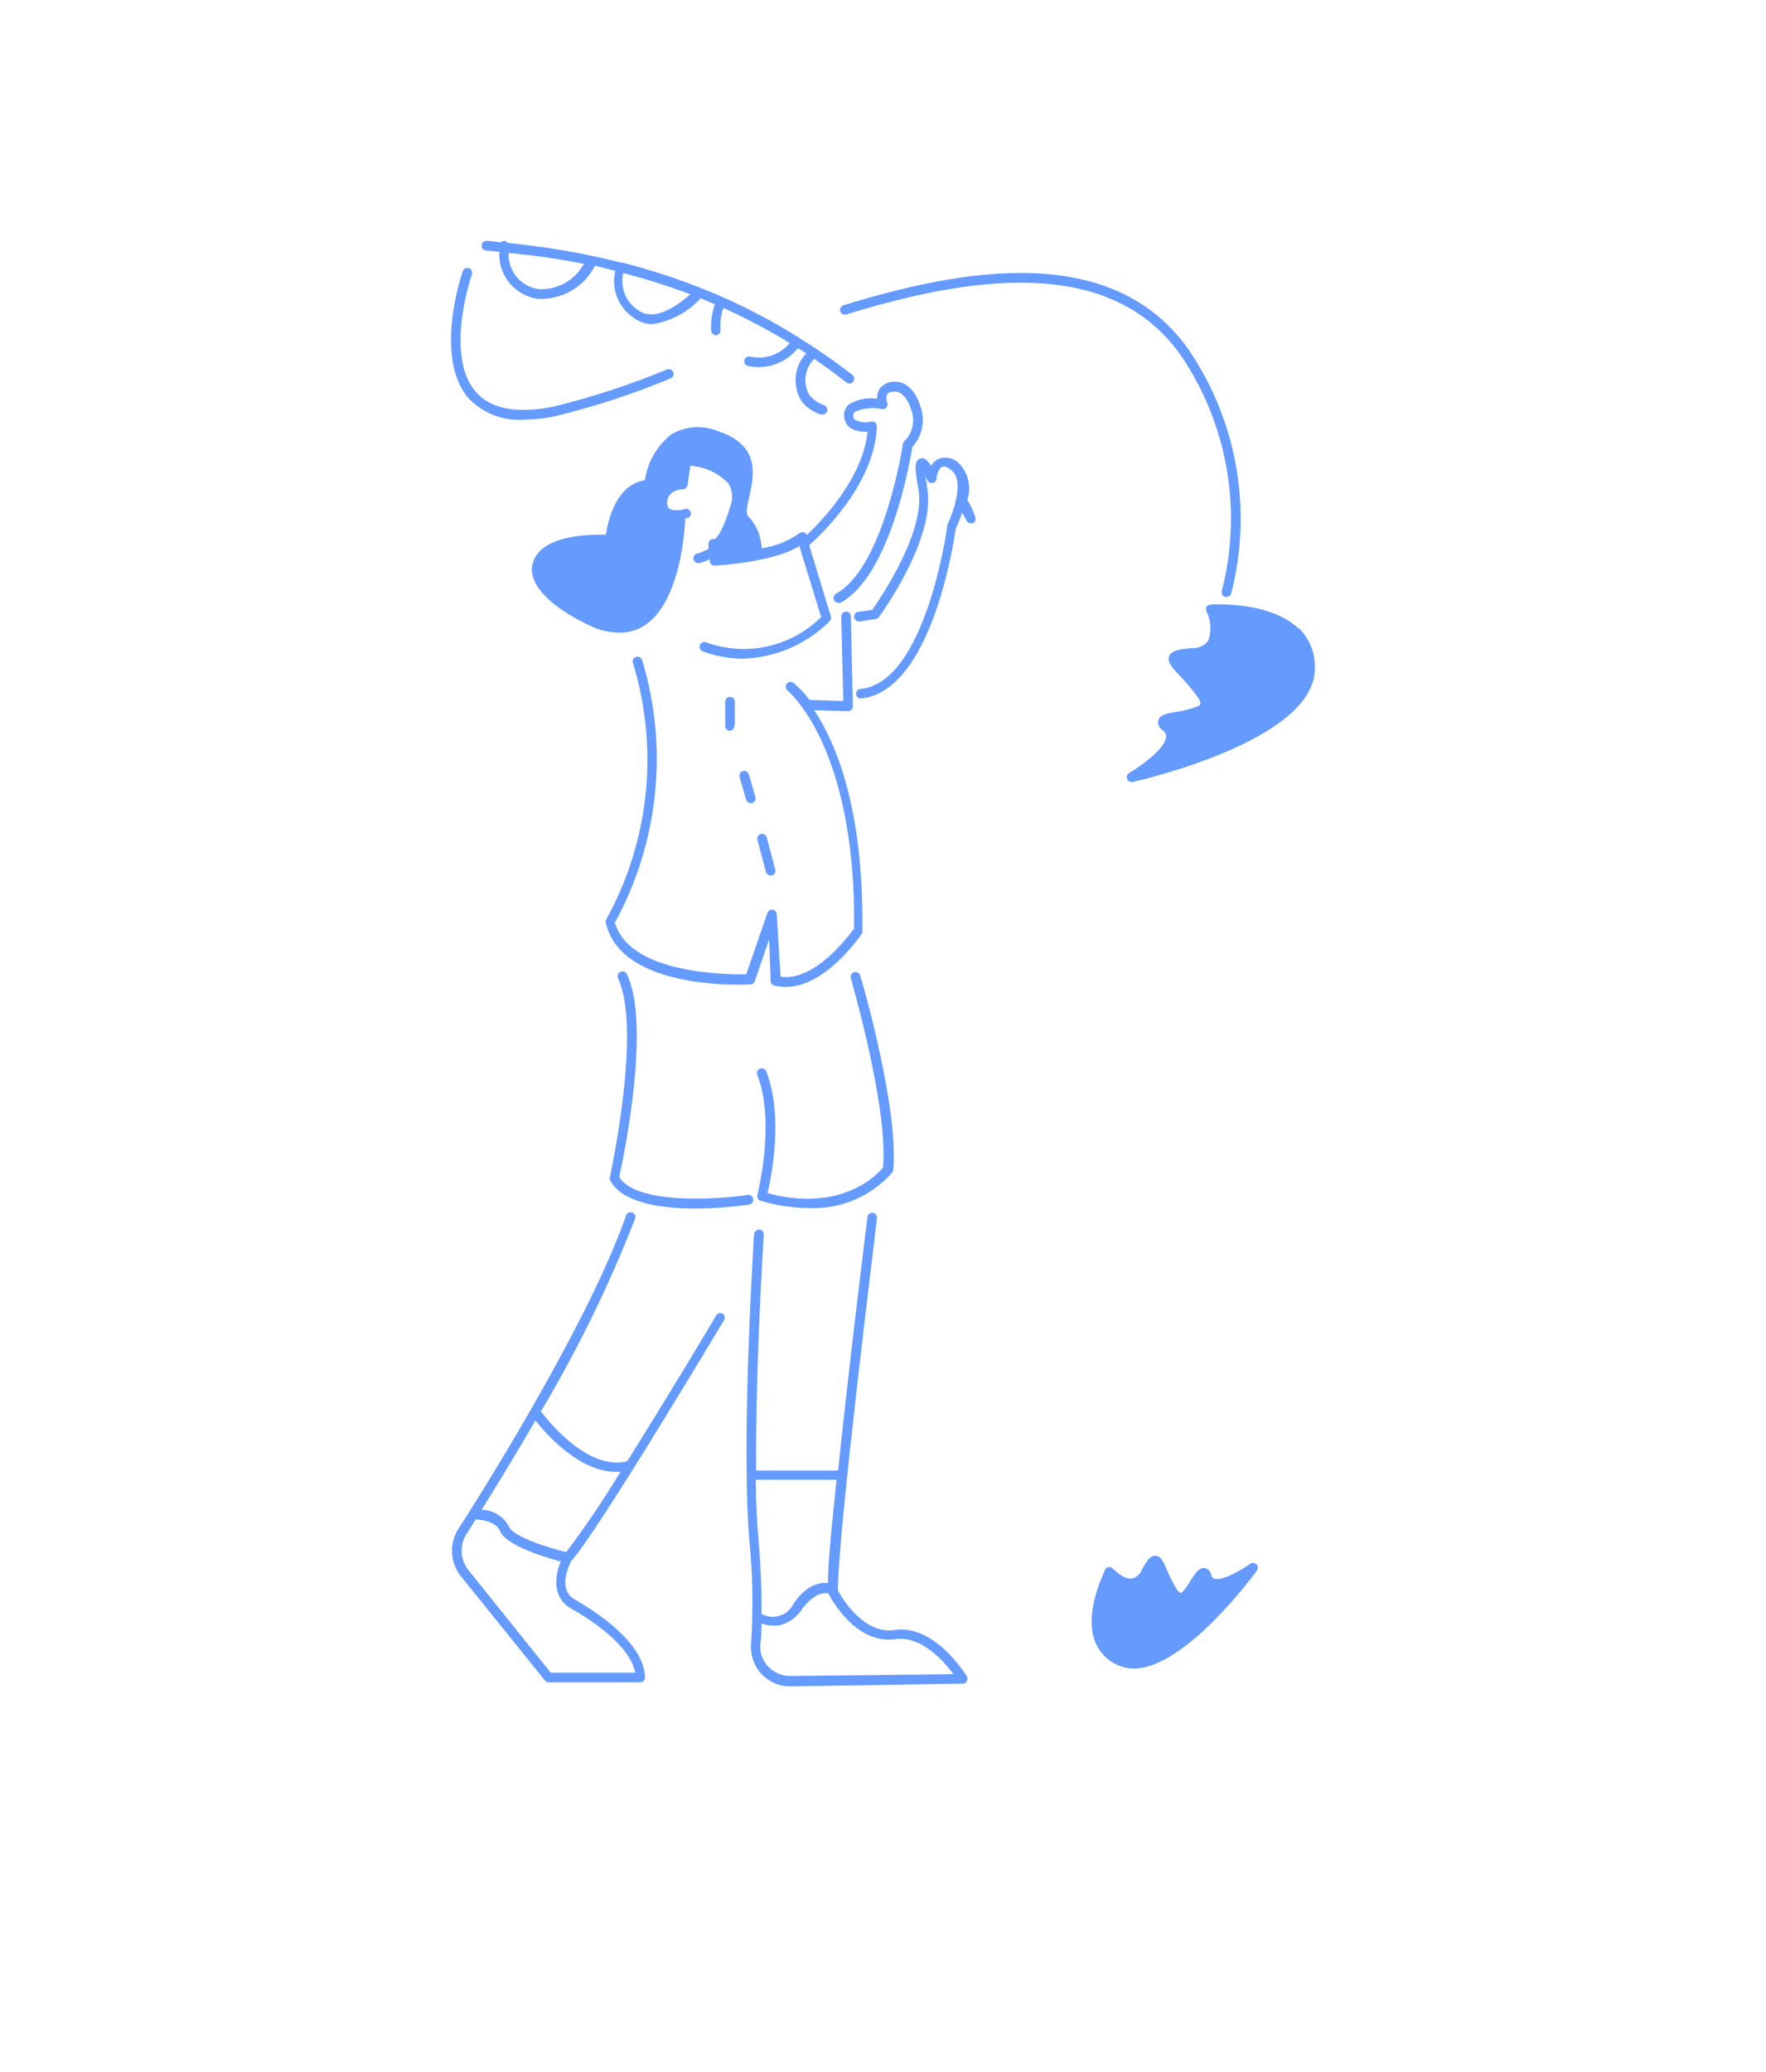 <svg width="110" height="129" viewBox="0 0 110 129" fill="none" xmlns="http://www.w3.org/2000/svg">
<path d="M52.359 37.531C52.316 37.543 52.265 37.543 52.218 37.531C52.086 37.531 51.964 37.437 51.929 37.308C51.894 37.175 51.953 37.039 52.07 36.968C55.07 35.32 56.23 27.707 56.242 27.64H56.238C56.257 27.562 56.3 27.492 56.359 27.441C56.875 26.91 57.019 26.121 56.73 25.441C56.531 24.812 56.152 24.39 55.781 24.383C55.59 24.383 55.359 24.383 55.269 24.543V24.539C55.195 24.707 55.195 24.902 55.269 25.07C55.304 25.168 55.285 25.277 55.218 25.359C55.156 25.449 55.047 25.492 54.941 25.468C54.371 25.347 53.781 25.406 53.25 25.64C53.183 25.687 53.148 25.769 53.148 25.851C53.129 25.961 53.172 26.07 53.261 26.14C53.57 26.293 53.925 26.332 54.261 26.25C54.347 26.226 54.441 26.25 54.511 26.308C54.578 26.371 54.621 26.457 54.621 26.55C54.472 30.32 50.84 33.55 50.402 33.949L51.754 38.39H51.75C51.785 38.492 51.757 38.605 51.679 38.679C50.238 40.117 48.304 40.949 46.269 41.011C45.414 41.007 44.562 40.851 43.761 40.55C43.609 40.484 43.535 40.316 43.589 40.16C43.621 40.082 43.683 40.019 43.761 39.992C43.836 39.961 43.925 39.965 44 40C46.488 40.894 49.269 40.281 51.148 38.422L49.789 34C48.199 35 44.687 35.211 44.527 35.218H44.531C44.371 35.226 44.234 35.117 44.211 34.961V34.82C43.999 34.925 43.777 35.008 43.55 35.058H43.488C43.347 35.058 43.226 34.957 43.199 34.82C43.179 34.742 43.191 34.66 43.238 34.593C43.281 34.527 43.351 34.48 43.429 34.468C43.675 34.402 43.91 34.3 44.129 34.172V33.89C44.117 33.785 44.156 33.683 44.238 33.621C44.32 33.558 44.425 33.539 44.519 33.57C44.519 33.57 44.941 33.371 45.519 31.429C45.675 30.984 45.617 30.488 45.359 30.09C44.734 29.445 43.894 29.058 42.999 29L42.828 30.199C42.808 30.34 42.691 30.449 42.55 30.461C42.441 30.461 41.55 30.519 41.55 31.312V31.308C41.539 31.457 41.601 31.601 41.718 31.691C42.019 31.797 42.347 31.797 42.648 31.691C42.726 31.664 42.808 31.672 42.878 31.711C42.949 31.75 42.999 31.812 43.019 31.89C43.042 31.965 43.039 32.047 42.999 32.117C42.961 32.187 42.898 32.238 42.82 32.261H42.679C42.679 32.652 42.461 37.511 40.089 38.98C39.648 39.25 39.136 39.39 38.621 39.39C38.003 39.39 37.398 39.258 36.839 39C34.25 37.801 32.839 36.34 33.179 35.09C33.519 33.84 35.128 33.25 37.738 33.289C37.859 32.48 38.339 30.187 40.167 29.898H40.171C40.332 28.773 40.917 27.754 41.808 27.05C42.679 26.531 43.742 26.449 44.679 26.828C47.41 27.707 46.949 29.629 46.679 30.887C46.55 31.437 46.429 31.945 46.601 32.136V32.14C47.121 32.679 47.417 33.39 47.441 34.14C48.281 34.011 49.081 33.695 49.781 33.211C49.859 33.14 49.968 33.121 50.07 33.148C50.152 33.172 50.218 33.23 50.249 33.308C51.05 32.57 53.73 29.879 54.039 26.867V26.871C53.64 26.918 53.234 26.82 52.898 26.601C52.687 26.402 52.57 26.121 52.578 25.828C52.578 25.574 52.691 25.332 52.89 25.172C53.417 24.859 54.035 24.734 54.64 24.82C54.621 24.597 54.679 24.375 54.8 24.191C55.042 23.89 55.417 23.734 55.8 23.769C56.449 23.769 57.031 24.347 57.312 25.25H57.308C57.656 26.133 57.468 27.133 56.828 27.828C56.648 28.922 55.422 35.84 52.359 37.531ZM52.82 44.281C52.898 44.281 52.976 44.25 53.031 44.191C53.09 44.133 53.121 44.05 53.121 43.968L53 38.379C53 38.215 52.867 38.078 52.699 38.078C52.535 38.078 52.398 38.215 52.398 38.379L52.527 43.648L50.425 43.578H50.429C50.136 43.191 49.8 42.836 49.429 42.519C49.367 42.472 49.285 42.449 49.207 42.461C49.125 42.468 49.054 42.511 49.004 42.574C48.902 42.707 48.925 42.898 49.058 43C49.058 43 53.328 46.429 53.199 57.809C52.847 58.297 50.73 61.137 48.621 60.809L48.382 56.918L48.379 56.922C48.371 56.777 48.261 56.66 48.121 56.641C47.98 56.617 47.843 56.703 47.8 56.84L46.48 60.668C45.289 60.668 39.242 60.668 38.3 57.449C41.035 52.449 41.648 46.558 40 41.101C39.976 41.023 39.921 40.957 39.851 40.922C39.781 40.883 39.695 40.875 39.621 40.898C39.542 40.922 39.476 40.972 39.441 41.043C39.402 41.113 39.394 41.195 39.421 41.269C41.058 46.609 40.457 52.386 37.749 57.269C37.714 57.347 37.714 57.433 37.749 57.511C38.749 61.703 46.449 61.312 46.749 61.293V61.289C46.871 61.285 46.976 61.207 47.011 61.09L47.91 58.488L47.999 61.09C47.999 61.218 48.093 61.332 48.218 61.359C48.457 61.418 48.695 61.449 48.941 61.449C51.441 61.449 53.613 58.238 53.711 58.089C53.722 58.039 53.722 57.984 53.711 57.929C53.812 50.371 52.062 46.238 50.711 44.218L52.711 44.277L52.82 44.281ZM47.41 74.769C48.382 75.062 49.394 75.214 50.41 75.218C52.379 75.296 54.281 74.484 55.578 72.999C55.617 72.956 55.636 72.906 55.64 72.851C55.992 68.972 53.64 60.851 53.57 60.722V60.718C53.519 60.566 53.355 60.484 53.199 60.531C53.121 60.554 53.058 60.605 53.019 60.679C52.98 60.749 52.976 60.831 53 60.909C53 60.98 55.339 68.909 55 72.698C54.64 73.14 52.398 75.519 47.808 74.288C48.058 73.218 48.808 69.487 47.73 66.71C47.699 66.636 47.644 66.573 47.57 66.542C47.496 66.511 47.414 66.511 47.34 66.538C47.265 66.566 47.203 66.624 47.168 66.698C47.136 66.773 47.136 66.855 47.172 66.929C48.332 69.929 47.172 74.378 47.172 74.417V74.421C47.152 74.499 47.168 74.581 47.214 74.648C47.257 74.714 47.332 74.757 47.41 74.769ZM37.999 73.488C38.761 74.917 41.23 75.249 43.339 75.249C44.449 75.242 45.558 75.16 46.66 74.999C46.824 74.976 46.941 74.82 46.913 74.656C46.89 74.488 46.734 74.374 46.57 74.398C44.691 74.687 39.66 75.019 38.57 73.288C38.82 72.16 40.57 63.859 39.05 60.66C38.976 60.507 38.796 60.441 38.644 60.515C38.492 60.585 38.429 60.769 38.499 60.921C39.999 64.109 37.999 73.191 37.999 73.28C37.968 73.347 37.968 73.421 37.999 73.488ZM60.218 104.371C60.277 104.461 60.277 104.578 60.218 104.671C60.175 104.765 60.078 104.828 59.968 104.828L49.218 105C48.543 105 47.894 104.722 47.429 104.23C46.968 103.726 46.73 103.054 46.781 102.371C46.922 100.23 46.89 98.082 46.679 95.949C46.578 94.769 46.519 93.359 46.508 91.839C46.418 85.351 46.968 76.917 46.968 76.839C46.992 76.679 47.129 76.558 47.289 76.558C47.371 76.566 47.445 76.601 47.496 76.66C47.55 76.722 47.574 76.8 47.57 76.879C47.57 76.98 47.039 85.14 47.101 91.558H52.203C52.902 84.848 53.965 76.308 54.031 75.769C54.054 75.609 54.199 75.496 54.359 75.512C54.441 75.519 54.511 75.562 54.562 75.625C54.609 75.687 54.633 75.769 54.621 75.852C54.621 76.043 52.179 95.454 52.191 99.031C52.41 99.43 53.769 101.77 55.711 101.492C58.191 101.102 60.14 104.238 60.218 104.371ZM47.078 92.129C47.078 93.519 47.148 94.808 47.249 95.898C47.39 97.566 47.449 99.094 47.429 100.488C47.777 100.679 48.187 100.718 48.566 100.597C48.945 100.476 49.257 100.207 49.429 99.851C50.249 98.64 51.078 98.511 51.57 98.562C51.57 97.273 51.82 94.89 52.109 92.132L47.078 92.129ZM59.389 104.238C58.788 103.429 57.389 101.828 55.761 102.058C53.229 102.417 51.659 99.339 51.589 99.206V99.21C51.319 99.152 50.659 99.21 49.94 100.21C49.608 100.722 49.085 101.085 48.487 101.21H48.136H48.14C47.897 101.21 47.655 101.167 47.429 101.078C47.429 101.519 47.429 101.956 47.358 102.367V102.371C47.315 102.886 47.495 103.394 47.85 103.769C48.21 104.14 48.702 104.351 49.218 104.351L59.389 104.238ZM44.998 81.781C45.069 81.82 45.12 81.886 45.135 81.964C45.155 82.042 45.143 82.121 45.1 82.191C44.772 82.73 37.159 95.492 35.581 97.191C35.452 97.441 34.702 98.972 35.799 99.589C37.088 100.32 40.12 102.261 40.178 104.441C40.178 104.605 40.045 104.746 39.877 104.749H34.17C34.077 104.749 33.991 104.706 33.94 104.628L28.709 98.14C28.03 97.296 27.967 96.113 28.549 95.199C30.998 91.39 36.838 81.859 38.998 75.679C39.022 75.605 39.076 75.542 39.151 75.507C39.221 75.472 39.303 75.472 39.377 75.499C39.455 75.522 39.514 75.577 39.549 75.651C39.584 75.722 39.588 75.804 39.557 75.878C37.94 80.034 35.975 84.05 33.69 87.878C34.229 88.589 36.69 91.597 39.069 90.98C41.69 86.8 44.58 81.98 44.619 81.878C44.705 81.761 44.866 81.718 44.998 81.781ZM33.35 88.441C32.12 90.57 30.929 92.519 29.999 93.999C30.726 94.019 31.382 94.429 31.718 95.07C31.929 95.621 33.866 96.3 35.269 96.64C36.479 95.031 37.608 93.363 38.647 91.64H38.409C36.14 91.671 34.077 89.359 33.35 88.441ZM34.929 97.222C33.929 96.96 31.507 96.222 31.147 95.332C30.929 94.773 30.089 94.621 29.628 94.601C29.429 94.929 29.23 95.249 29.05 95.523V95.519C28.608 96.218 28.663 97.117 29.179 97.761L34.308 104.152H39.569C39.23 102.332 36.429 100.621 35.569 100.152C34.358 99.449 34.569 98.078 34.929 97.218L34.929 97.222ZM29.999 15.281C30.003 15.195 30.046 15.113 30.112 15.062C30.179 15.008 30.265 14.984 30.351 15C30.64 15 30.909 15.059 31.202 15.09H31.198C31.253 15.031 31.331 14.996 31.409 15C31.499 15.008 31.577 15.055 31.628 15.129C34.014 15.359 36.378 15.765 38.698 16.352H38.78C40.905 16.898 42.987 17.613 44.999 18.488C46.632 19.215 48.214 20.051 49.73 21H49.788V21.051C50.932 21.75 52.034 22.515 53.089 23.34C53.194 23.418 53.237 23.555 53.19 23.68C53.147 23.805 53.03 23.883 52.897 23.879C52.835 23.875 52.769 23.852 52.718 23.808C52.058 23.289 51.378 22.808 50.718 22.34C50.112 22.941 49.991 23.875 50.421 24.609C50.659 24.898 50.98 25.113 51.339 25.23C51.413 25.258 51.472 25.316 51.507 25.39C51.538 25.461 51.538 25.547 51.511 25.621C51.468 25.738 51.355 25.816 51.23 25.808C51.198 25.82 51.163 25.82 51.128 25.808C50.663 25.664 50.249 25.383 49.94 25C49.335 24.055 49.448 22.816 50.218 22C50.046 21.879 49.866 21.789 49.698 21.68C49.108 22.414 48.222 22.848 47.28 22.859C47.05 22.859 46.823 22.836 46.6 22.789C46.437 22.758 46.331 22.598 46.362 22.433C46.397 22.273 46.558 22.168 46.718 22.199C47.636 22.41 48.589 22.082 49.19 21.359C47.858 20.547 46.48 19.816 45.058 19.172C44.905 19.613 44.843 20.082 44.87 20.551C44.878 20.629 44.855 20.711 44.804 20.769C44.753 20.832 44.679 20.871 44.601 20.879C44.444 20.875 44.319 20.762 44.3 20.609C44.265 20.043 44.343 19.476 44.53 18.941L43.64 18.57C42.855 19.433 41.796 20.004 40.64 20.18C40.187 20.183 39.745 20.023 39.397 19.73C38.487 19.086 38.062 17.945 38.327 16.859C37.905 16.758 37.487 16.64 37.058 16.551C36.433 17.781 35.183 18.574 33.8 18.609H33.511C32.066 18.41 31.019 17.137 31.101 15.68L30.311 15.601H30.308C30.226 15.601 30.144 15.57 30.081 15.508C30.023 15.449 29.995 15.363 29.999 15.281ZM36.339 16.422C34.8 16.117 33.241 15.894 31.678 15.75C31.628 16.875 32.444 17.851 33.557 18C34.721 18.062 35.819 17.449 36.37 16.422L36.339 16.422ZM42.999 18.32C41.628 17.808 40.233 17.367 38.819 17C38.616 17.863 38.96 18.765 39.69 19.269C40.761 20.14 42.319 18.93 42.999 18.32ZM60.249 31.129C60.526 30.313 60.307 29.41 59.69 28.809C59.374 28.508 58.909 28.41 58.499 28.559C58.288 28.645 58.112 28.801 57.999 29C57.639 28.442 57.44 28.512 57.319 28.551C56.968 28.672 56.948 29.082 57.198 30.403C57.71 33.043 54.827 37.262 54.327 37.973L53.456 38.094L53.46 38.09C53.3 38.121 53.186 38.266 53.198 38.43C53.225 38.594 53.374 38.707 53.538 38.692L54.538 38.543V38.539C54.616 38.532 54.69 38.492 54.737 38.43C54.886 38.219 58.378 33.43 57.737 30.289C57.737 30.008 57.647 29.801 57.628 29.617C57.628 29.719 57.729 29.809 57.768 29.907V29.91C57.831 30.032 57.964 30.098 58.1 30.071C58.233 30.047 58.331 29.934 58.339 29.801C58.339 29.61 58.46 29.172 58.667 29.071C58.878 28.969 59.097 29.16 59.245 29.27C60.116 29.891 59.354 31.961 58.995 32.7V32.789C58.995 32.891 57.655 42.508 53.616 42.891H53.62C53.452 42.891 53.319 43.024 53.319 43.192C53.319 43.356 53.452 43.489 53.62 43.489C58.018 43.067 59.409 33.758 59.53 32.919V32.923C59.682 32.595 59.815 32.263 59.929 31.923C60.108 32.231 60.198 32.411 60.198 32.411C60.249 32.513 60.354 32.579 60.468 32.579C60.511 32.595 60.557 32.595 60.6 32.579C60.749 32.509 60.811 32.329 60.737 32.181C60.737 32.181 60.628 31.731 60.249 31.129ZM73.89 22.641C76.546 26.86 77.343 31.985 76.101 36.809C76.081 36.887 76.097 36.969 76.14 37.039C76.183 37.106 76.249 37.153 76.327 37.172H76.398C76.538 37.168 76.656 37.074 76.691 36.942C77.968 31.961 77.14 26.672 74.398 22.321C69.698 14.77 59.679 16.821 52.558 19C52.476 19.02 52.405 19.071 52.366 19.145C52.323 19.215 52.312 19.305 52.339 19.383C52.362 19.465 52.421 19.528 52.499 19.567C52.573 19.602 52.663 19.602 52.737 19.571C59.671 17.45 69.41 15.442 73.89 22.641ZM32.609 26.129C33.257 26.125 33.906 26.055 34.539 25.922C37.007 25.328 39.425 24.539 41.769 23.559C41.843 23.531 41.902 23.477 41.933 23.406C41.968 23.336 41.968 23.254 41.941 23.18C41.914 23.106 41.855 23.043 41.781 23.008C41.711 22.973 41.625 22.973 41.55 23C39.242 23.961 36.859 24.738 34.429 25.328C32.168 25.77 30.558 25.457 29.648 24.406C27.648 22.137 29.378 17.125 29.398 17.078C29.425 17.004 29.418 16.922 29.382 16.852C29.347 16.777 29.285 16.727 29.211 16.699C29.136 16.672 29.054 16.676 28.98 16.707C28.91 16.742 28.855 16.805 28.828 16.879C28.75 17.098 27 22.27 29.187 24.801H29.191C30.074 25.731 31.328 26.219 32.609 26.129ZM80.879 39.129C79.07 37.41 75.539 37.629 75.391 37.641C75.289 37.649 75.199 37.703 75.148 37.789C75.106 37.875 75.106 37.977 75.148 38.059C75.426 38.625 75.469 39.274 75.269 39.871C75.039 40.188 74.664 40.371 74.269 40.352C73.391 40.422 72.949 40.524 72.82 40.864C72.691 41.203 72.969 41.524 73.449 42.035V42.032C73.844 42.446 74.215 42.883 74.559 43.34C74.731 43.571 74.797 43.762 74.758 43.871C74.719 43.981 73.879 44.231 73.406 44.301C72.746 44.403 72.266 44.473 72.156 44.84C72.047 45.211 72.356 45.418 72.457 45.5H72.461C72.582 45.59 72.644 45.739 72.629 45.891C72.57 46.582 71.188 47.629 70.328 48.129C70.203 48.207 70.152 48.364 70.211 48.5C70.25 48.617 70.363 48.696 70.488 48.692H70.547C71.008 48.582 81.797 46.133 81.899 41.692C81.957 40.715 81.586 39.766 80.879 39.09L80.879 39.129ZM77.879 97.359C77.219 97.828 76.098 98.449 75.629 98.289C75.539 98.258 75.473 98.183 75.449 98.09C75.449 97.988 75.32 97.668 75.019 97.629C74.719 97.59 74.461 97.937 74.18 98.379C74.019 98.64 73.691 99.179 73.519 99.179C73.41 99.109 73.32 99.015 73.262 98.898C73.039 98.519 72.84 98.125 72.672 97.719C72.441 97.199 72.312 96.879 71.973 96.867C71.633 96.855 71.441 97.148 71.102 97.777V97.781C70.996 98.035 70.777 98.222 70.512 98.281C70.051 98.351 69.512 97.859 69.32 97.672C69.258 97.594 69.156 97.558 69.059 97.57C68.961 97.582 68.875 97.64 68.828 97.73C68.828 97.832 67.508 100.308 68.188 102.16H68.191C68.461 102.886 69.035 103.461 69.762 103.73C70.035 103.836 70.324 103.89 70.621 103.89C73.812 103.89 78.102 98.051 78.301 97.769C78.375 97.648 78.359 97.492 78.258 97.394C78.156 97.297 77.996 97.281 77.879 97.359ZM48 54.511H48.078C48.156 54.488 48.223 54.437 48.262 54.367C48.301 54.3 48.312 54.218 48.289 54.14L47.758 52.14H47.762C47.707 51.984 47.547 51.894 47.391 51.929C47.312 51.949 47.246 51.999 47.207 52.07C47.168 52.14 47.16 52.222 47.18 52.3L47.711 54.3C47.754 54.425 47.867 54.507 48 54.511ZM46.769 49.999H46.851C46.926 49.98 46.992 49.929 47.031 49.859C47.066 49.788 47.074 49.706 47.051 49.628L46.652 48.249H46.648C46.637 48.163 46.586 48.089 46.512 48.042C46.441 47.995 46.351 47.984 46.269 48.011C46.184 48.035 46.117 48.093 46.082 48.171C46.047 48.249 46.043 48.339 46.078 48.421L46.476 49.8H46.48C46.523 49.921 46.641 50.003 46.769 49.999ZM45.769 45.16V43.691C45.766 43.527 45.633 43.394 45.469 43.39C45.305 43.39 45.172 43.523 45.172 43.691V45.199C45.168 45.281 45.199 45.359 45.254 45.413C45.312 45.472 45.391 45.503 45.469 45.499C45.625 45.484 45.742 45.355 45.738 45.199L45.769 45.16Z" fill="#659BFF"/>
</svg>

